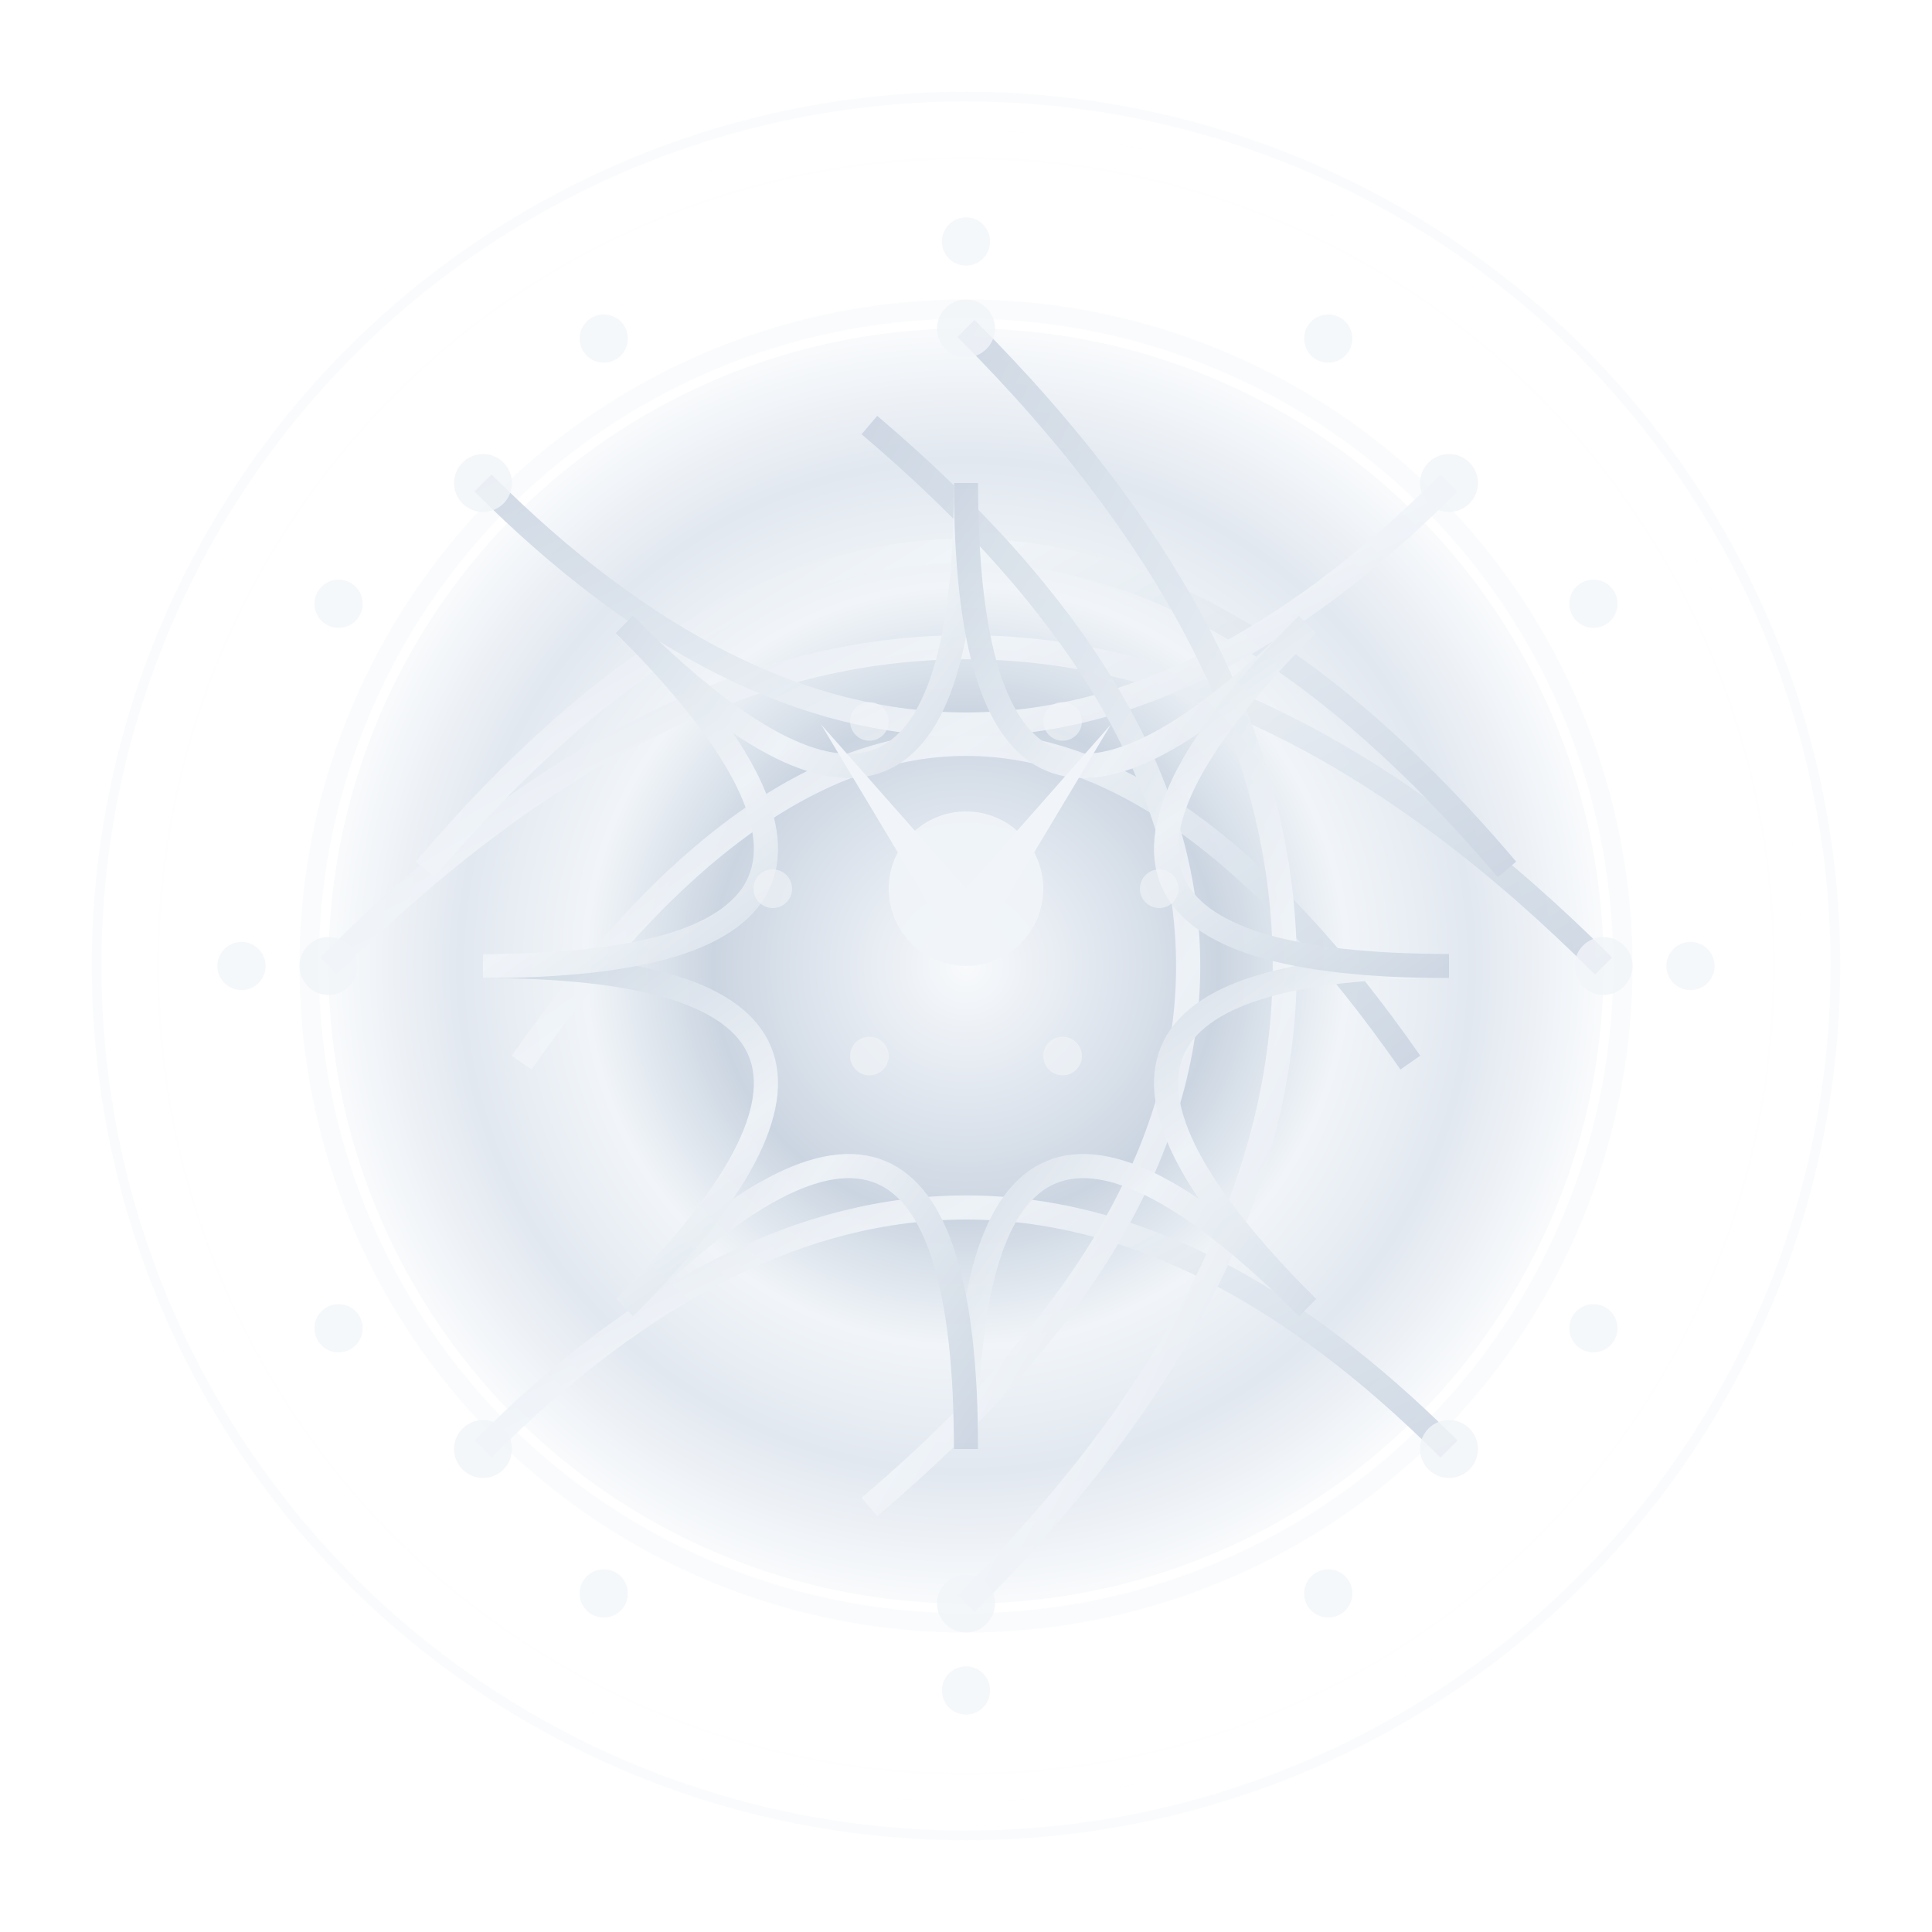 <?xml version="1.0" encoding="utf-8" ?>
<svg xmlns="http://www.w3.org/2000/svg" xmlns:ev="http://www.w3.org/2001/xml-events" xmlns:xlink="http://www.w3.org/1999/xlink" baseProfile="full" height="200" version="1.1" viewBox="0 0 200 200" width="200">
  <title>Logo Arkalia-LUNA - Variante techno-mystique avancée</title>
  <defs>
    <radialGradient cx="50%" cy="50%" id="advancedMoonGradient-snowy" r="50%">
      <stop offset="0%" stop-color="#f8fafc"/>
      <stop offset="20%" stop-color="#e2e8f0"/>
      <stop offset="40%" stop-color="#cbd5e1"/>
      <stop offset="60%" stop-color="#f1f5f9"/>
      <stop offset="80%" stop-color="#e2e8f0"/>
      <stop offset="100%" stop-color="#f8fafc"/>
    </radialGradient>
    <radialGradient cx="50%" cy="50%" id="borderGradient-snowy" r="50%">
      <stop offset="0%" stop-color="#f1f5f9" stop-opacity="0.8"/>
      <stop offset="100%" stop-color="#f8fafc" stop-opacity="0.2"/>
    </radialGradient>
    <filter id="mainGlow-snowy">
      <feGaussianBlur in="SourceGraphic" stdDeviation="1.2"/>
      <feMerge>
        <feMergeNode in="SourceGraphic"/>
        <feMergeNode/>
        <feMergeNode/>
      </feMerge>
    </filter>
    <filter id="detailGlow-snowy">
      <feGaussianBlur in="SourceGraphic" stdDeviation="1.5"/>
    </filter>
    <linearGradient id="neuralGradient-snowy" x1="0%" x2="100%" y1="0%" y2="100%">
      <stop offset="0%" stop-color="#cbd5e1"/>
      <stop offset="50%" stop-color="#f1f5f9"/>
      <stop offset="100%" stop-color="#cbd5e1"/>
    </linearGradient>
  </defs>
  <circle cx="100" cy="100" fill="none" filter="url(#mainGlow-snowy)" opacity="0.3" r="85" stroke="url(#borderGradient-snowy)" stroke-width="3">
    <animate attributeName="opacity" dur="10.0s" repeatCount="indefinite" values="0.3;0.09;0.3"/>
  </circle>
  <circle cx="100" cy="100" fill="none" filter="url(#detailGlow-snowy)" opacity="0.4" r="90" stroke="#f1f5f9" stroke-width="1">
    <animate attributeName="r" dur="7.5s" repeatCount="indefinite" values="90;100;90"/>
  </circle>
  <circle cx="100" cy="100" fill="url(#advancedMoonGradient-snowy)" filter="url(#mainGlow-snowy)" r="66">
    <animate attributeName="r" dur="6.25s" repeatCount="indefinite" values="66;71.28;66"/>
  </circle>
  <circle cx="100" cy="100" fill="none" filter="url(#detailGlow-snowy)" opacity="0.6" r="68" stroke="#f1f5f9" stroke-width="2"/>
  <g fill="none" filter="url(#detailGlow-snowy)" opacity="0.9" stroke="url(#neuralGradient-snowy)" stroke-width="2.5">
    <path d="M34 100 Q100 34 166 100">
      <animate attributeName="stroke-dashoffset" begin="0.0s" dur="12.5s" repeatCount="indefinite" values="0;-200;0"/>
      <animate attributeName="opacity" begin="0.0s" dur="10.0s" repeatCount="indefinite" values="0.9;0.4;0.9"/>
    </path>
    <path d="M44 90 Q100 24 156 90">
      <animate attributeName="stroke-dashoffset" begin="0.3s" dur="12.5s" repeatCount="indefinite" values="0;-200;0"/>
      <animate attributeName="opacity" begin="0.2s" dur="10.0s" repeatCount="indefinite" values="0.9;0.4;0.9"/>
    </path>
    <path d="M54 110 Q100 44 146 110">
      <animate attributeName="stroke-dashoffset" begin="0.6s" dur="12.5s" repeatCount="indefinite" values="0;-200;0"/>
      <animate attributeName="opacity" begin="0.4s" dur="10.0s" repeatCount="indefinite" values="0.9;0.4;0.9"/>
    </path>
    <path d="M50 50 Q100 100 150 50">
      <animate attributeName="stroke-dashoffset" begin="0.9s" dur="12.5s" repeatCount="indefinite" values="0;-200;0"/>
      <animate attributeName="opacity" begin="0.6s" dur="10.0s" repeatCount="indefinite" values="0.9;0.4;0.9"/>
    </path>
    <path d="M50 150 Q100 100 150 150">
      <animate attributeName="stroke-dashoffset" begin="1.2s" dur="12.5s" repeatCount="indefinite" values="0;-200;0"/>
      <animate attributeName="opacity" begin="0.8s" dur="10.0s" repeatCount="indefinite" values="0.9;0.4;0.9"/>
    </path>
    <path d="M100 34 Q166 100 100 166">
      <animate attributeName="stroke-dashoffset" begin="1.5s" dur="12.5s" repeatCount="indefinite" values="0;-200;0"/>
      <animate attributeName="opacity" begin="1.0s" dur="10.0s" repeatCount="indefinite" values="0.9;0.4;0.9"/>
    </path>
    <path d="M90 44 Q156 100 90 156">
      <animate attributeName="stroke-dashoffset" begin="1.8s" dur="12.5s" repeatCount="indefinite" values="0;-200;0"/>
      <animate attributeName="opacity" begin="1.2s" dur="10.0s" repeatCount="indefinite" values="0.9;0.4;0.9"/>
    </path>
    <path d="M150.0 100.0 Q100 100 135.355 135.355">
      <animate attributeName="stroke-dashoffset" begin="2.1s" dur="12.5s" repeatCount="indefinite" values="0;-200;0"/>
      <animate attributeName="opacity" begin="1.4s" dur="10.0s" repeatCount="indefinite" values="0.9;0.4;0.9"/>
    </path>
    <path d="M135.355 135.355 Q100 100 100.0 150.0">
      <animate attributeName="stroke-dashoffset" begin="2.4s" dur="12.5s" repeatCount="indefinite" values="0;-200;0"/>
      <animate attributeName="opacity" begin="1.6s" dur="10.0s" repeatCount="indefinite" values="0.9;0.4;0.9"/>
    </path>
    <path d="M100.0 150.0 Q100 100 64.645 135.355">
      <animate attributeName="stroke-dashoffset" begin="2.7s" dur="12.5s" repeatCount="indefinite" values="0;-200;0"/>
      <animate attributeName="opacity" begin="1.8s" dur="10.0s" repeatCount="indefinite" values="0.9;0.4;0.9"/>
    </path>
    <path d="M64.645 135.355 Q100 100 50.0 100.0">
      <animate attributeName="stroke-dashoffset" begin="3.0s" dur="12.5s" repeatCount="indefinite" values="0;-200;0"/>
      <animate attributeName="opacity" begin="2.0s" dur="10.0s" repeatCount="indefinite" values="0.9;0.4;0.9"/>
    </path>
    <path d="M50.0 100.0 Q100 100 64.645 64.645">
      <animate attributeName="stroke-dashoffset" begin="3.3s" dur="12.5s" repeatCount="indefinite" values="0;-200;0"/>
      <animate attributeName="opacity" begin="2.2s" dur="10.0s" repeatCount="indefinite" values="0.9;0.4;0.9"/>
    </path>
    <path d="M64.645 64.645 Q100 100 100 50.0">
      <animate attributeName="stroke-dashoffset" begin="3.6s" dur="12.5s" repeatCount="indefinite" values="0;-200;0"/>
      <animate attributeName="opacity" begin="2.4s" dur="10.0s" repeatCount="indefinite" values="0.9;0.4;0.9"/>
    </path>
    <path d="M100 50.0 Q100 100 135.355 64.645">
      <animate attributeName="stroke-dashoffset" begin="3.9s" dur="12.5s" repeatCount="indefinite" values="0;-200;0"/>
      <animate attributeName="opacity" begin="2.6s" dur="10.0s" repeatCount="indefinite" values="0.9;0.4;0.9"/>
    </path>
    <path d="M135.355 64.645 Q100 100 150.0 100">
      <animate attributeName="stroke-dashoffset" begin="4.2s" dur="12.5s" repeatCount="indefinite" values="0;-200;0"/>
      <animate attributeName="opacity" begin="2.8s" dur="10.0s" repeatCount="indefinite" values="0.9;0.4;0.9"/>
    </path>
  </g>
  <circle cx="34" cy="100" fill="#f1f5f9" filter="url(#detailGlow-snowy)" opacity="0.8" r="3">
    <animate attributeName="opacity" begin="0.0s" dur="5.0s" repeatCount="indefinite" values="0.8;1.0;0.8"/>
  </circle>
  <circle cx="166" cy="100" fill="#f1f5f9" filter="url(#detailGlow-snowy)" opacity="0.8" r="3">
    <animate attributeName="opacity" begin="0.2s" dur="5.0s" repeatCount="indefinite" values="0.8;1.0;0.8"/>
  </circle>
  <circle cx="100" cy="34" fill="#f1f5f9" filter="url(#detailGlow-snowy)" opacity="0.8" r="3">
    <animate attributeName="opacity" begin="0.4s" dur="5.0s" repeatCount="indefinite" values="0.8;1.0;0.8"/>
  </circle>
  <circle cx="100" cy="166" fill="#f1f5f9" filter="url(#detailGlow-snowy)" opacity="0.8" r="3">
    <animate attributeName="opacity" begin="0.6s" dur="5.0s" repeatCount="indefinite" values="0.8;1.0;0.8"/>
  </circle>
  <circle cx="50" cy="50" fill="#f1f5f9" filter="url(#detailGlow-snowy)" opacity="0.8" r="3">
    <animate attributeName="opacity" begin="0.8s" dur="5.0s" repeatCount="indefinite" values="0.8;1.0;0.8"/>
  </circle>
  <circle cx="150" cy="50" fill="#f1f5f9" filter="url(#detailGlow-snowy)" opacity="0.8" r="3">
    <animate attributeName="opacity" begin="1.0s" dur="5.0s" repeatCount="indefinite" values="0.8;1.0;0.8"/>
  </circle>
  <circle cx="50" cy="150" fill="#f1f5f9" filter="url(#detailGlow-snowy)" opacity="0.8" r="3">
    <animate attributeName="opacity" begin="1.2s" dur="5.0s" repeatCount="indefinite" values="0.8;1.0;0.8"/>
  </circle>
  <circle cx="150" cy="150" fill="#f1f5f9" filter="url(#detailGlow-snowy)" opacity="0.8" r="3">
    <animate attributeName="opacity" begin="1.4s" dur="5.0s" repeatCount="indefinite" values="0.8;1.0;0.8"/>
  </circle>
  <g>
    <path d="M85 75 L100 92 L115 75 L100 100 Z" fill="#f1f5f9" filter="url(#mainGlow-snowy)">
      <animate attributeName="opacity" dur="5.0s" repeatCount="indefinite" values="0.9;1.0;0.9"/>
    </path>
    <circle cx="100" cy="92" fill="#f1f5f9" filter="url(#mainGlow-snowy)" opacity="0.9" r="8">
      <animate attributeName="r" dur="6.25s" repeatCount="indefinite" values="8;12;8"/>
    </circle>
    <g>
      <circle cx="120.0" cy="92.0" fill="#f1f5f9" opacity="0.6" r="2">
        <animate attributeName="opacity" begin="0.0s" dur="7.5s" repeatCount="indefinite" values="0.6;1.0;0.6"/>
      </circle>
      <circle cx="110.0" cy="109.321" fill="#f1f5f9" opacity="0.6" r="2">
        <animate attributeName="opacity" begin="0.3s" dur="7.5s" repeatCount="indefinite" values="0.6;1.0;0.6"/>
      </circle>
      <circle cx="90.0" cy="109.321" fill="#f1f5f9" opacity="0.6" r="2">
        <animate attributeName="opacity" begin="0.6s" dur="7.5s" repeatCount="indefinite" values="0.6;1.0;0.6"/>
      </circle>
      <circle cx="80.0" cy="92.0" fill="#f1f5f9" opacity="0.6" r="2">
        <animate attributeName="opacity" begin="0.9s" dur="7.5s" repeatCount="indefinite" values="0.6;1.0;0.6"/>
      </circle>
      <circle cx="90" cy="74.679" fill="#f1f5f9" opacity="0.6" r="2">
        <animate attributeName="opacity" begin="1.2s" dur="7.5s" repeatCount="indefinite" values="0.6;1.0;0.6"/>
      </circle>
      <circle cx="110.0" cy="74.679" fill="#f1f5f9" opacity="0.6" r="2">
        <animate attributeName="opacity" begin="1.5s" dur="7.5s" repeatCount="indefinite" values="0.6;1.0;0.6"/>
      </circle>
    </g>
  </g>
  <circle cx="175.0" cy="100.0" fill="#f1f5f9" filter="url(#detailGlow-snowy)" opacity="0.7" r="2.5">
    <animate attributeName="opacity" begin="0.0s" dur="6.25s" repeatCount="indefinite" values="0.7;1.0;0.7"/>
    <animate attributeName="cx" begin="0.0s" dur="10.0s" repeatCount="indefinite" values="175.0;179.33;175.0"/>
    <animate attributeName="cy" begin="0.0s" dur="10.0s" repeatCount="indefinite" values="100.0;102.5;100.0"/>
  </circle>
  <circle cx="164.952" cy="137.5" fill="#f1f5f9" filter="url(#detailGlow-snowy)" opacity="0.7" r="2.5">
    <animate attributeName="opacity" begin="0.2s" dur="6.25s" repeatCount="indefinite" values="0.7;1.0;0.7"/>
    <animate attributeName="cx" begin="0.1s" dur="10.0s" repeatCount="indefinite" values="164.952;167.452;164.952"/>
    <animate attributeName="cy" begin="0.1s" dur="10.0s" repeatCount="indefinite" values="137.5;141.83;137.5"/>
  </circle>
  <circle cx="137.5" cy="164.952" fill="#f1f5f9" filter="url(#detailGlow-snowy)" opacity="0.7" r="2.5">
    <animate attributeName="opacity" begin="0.4s" dur="6.25s" repeatCount="indefinite" values="0.7;1.0;0.7"/>
    <animate attributeName="cx" begin="0.2s" dur="10.0s" repeatCount="indefinite" values="137.5;137.5;137.5"/>
    <animate attributeName="cy" begin="0.2s" dur="10.0s" repeatCount="indefinite" values="164.952;169.952;164.952"/>
  </circle>
  <circle cx="100.0" cy="175.0" fill="#f1f5f9" filter="url(#detailGlow-snowy)" opacity="0.7" r="2.5">
    <animate attributeName="opacity" begin="0.6s" dur="6.25s" repeatCount="indefinite" values="0.7;1.0;0.7"/>
    <animate attributeName="cx" begin="0.3s" dur="10.0s" repeatCount="indefinite" values="100.0;97.5;100.0"/>
    <animate attributeName="cy" begin="0.3s" dur="10.0s" repeatCount="indefinite" values="175.0;179.33;175.0"/>
  </circle>
  <circle cx="62.5" cy="164.952" fill="#f1f5f9" filter="url(#detailGlow-snowy)" opacity="0.7" r="2.5">
    <animate attributeName="opacity" begin="0.8s" dur="6.25s" repeatCount="indefinite" values="0.7;1.0;0.7"/>
    <animate attributeName="cx" begin="0.4s" dur="10.0s" repeatCount="indefinite" values="62.5;58.17;62.5"/>
    <animate attributeName="cy" begin="0.4s" dur="10.0s" repeatCount="indefinite" values="164.952;167.452;164.952"/>
  </circle>
  <circle cx="35.048" cy="137.5" fill="#f1f5f9" filter="url(#detailGlow-snowy)" opacity="0.7" r="2.5">
    <animate attributeName="opacity" begin="1.0s" dur="6.25s" repeatCount="indefinite" values="0.7;1.0;0.7"/>
    <animate attributeName="cx" begin="0.5s" dur="10.0s" repeatCount="indefinite" values="35.048;30.048;35.048"/>
    <animate attributeName="cy" begin="0.5s" dur="10.0s" repeatCount="indefinite" values="137.5;137.5;137.5"/>
  </circle>
  <circle cx="25.0" cy="100" fill="#f1f5f9" filter="url(#detailGlow-snowy)" opacity="0.7" r="2.5">
    <animate attributeName="opacity" begin="1.2s" dur="6.25s" repeatCount="indefinite" values="0.7;1.0;0.7"/>
    <animate attributeName="cx" begin="0.6s" dur="10.0s" repeatCount="indefinite" values="25.0;20.67;25.0"/>
    <animate attributeName="cy" begin="0.6s" dur="10.0s" repeatCount="indefinite" values="100;97.5;100"/>
  </circle>
  <circle cx="35.048" cy="62.5" fill="#f1f5f9" filter="url(#detailGlow-snowy)" opacity="0.7" r="2.5">
    <animate attributeName="opacity" begin="1.4s" dur="6.25s" repeatCount="indefinite" values="0.7;1.0;0.7"/>
    <animate attributeName="cx" begin="0.7s" dur="10.0s" repeatCount="indefinite" values="35.048;32.548;35.048"/>
    <animate attributeName="cy" begin="0.7s" dur="10.0s" repeatCount="indefinite" values="62.5;58.17;62.5"/>
  </circle>
  <circle cx="62.5" cy="35.048" fill="#f1f5f9" filter="url(#detailGlow-snowy)" opacity="0.7" r="2.5">
    <animate attributeName="opacity" begin="1.6s" dur="6.25s" repeatCount="indefinite" values="0.7;1.0;0.7"/>
    <animate attributeName="cx" begin="0.8s" dur="10.0s" repeatCount="indefinite" values="62.5;62.5;62.5"/>
    <animate attributeName="cy" begin="0.8s" dur="10.0s" repeatCount="indefinite" values="35.048;30.048;35.048"/>
  </circle>
  <circle cx="100" cy="25.0" fill="#f1f5f9" filter="url(#detailGlow-snowy)" opacity="0.7" r="2.5">
    <animate attributeName="opacity" begin="1.8s" dur="6.25s" repeatCount="indefinite" values="0.7;1.0;0.7"/>
    <animate attributeName="cx" begin="0.9s" dur="10.0s" repeatCount="indefinite" values="100;102.5;100"/>
    <animate attributeName="cy" begin="0.9s" dur="10.0s" repeatCount="indefinite" values="25.0;20.67;25.0"/>
  </circle>
  <circle cx="137.5" cy="35.048" fill="#f1f5f9" filter="url(#detailGlow-snowy)" opacity="0.7" r="2.5">
    <animate attributeName="opacity" begin="2.0s" dur="6.25s" repeatCount="indefinite" values="0.7;1.0;0.7"/>
    <animate attributeName="cx" begin="1.0s" dur="10.0s" repeatCount="indefinite" values="137.5;141.83;137.5"/>
    <animate attributeName="cy" begin="1.0s" dur="10.0s" repeatCount="indefinite" values="35.048;32.548;35.048"/>
  </circle>
  <circle cx="164.952" cy="62.5" fill="#f1f5f9" filter="url(#detailGlow-snowy)" opacity="0.7" r="2.5">
    <animate attributeName="opacity" begin="2.2s" dur="6.25s" repeatCount="indefinite" values="0.7;1.0;0.7"/>
    <animate attributeName="cx" begin="1.1s" dur="10.0s" repeatCount="indefinite" values="164.952;169.952;164.952"/>
    <animate attributeName="cy" begin="1.1s" dur="10.0s" repeatCount="indefinite" values="62.5;62.5;62.5"/>
  </circle>
</svg>

